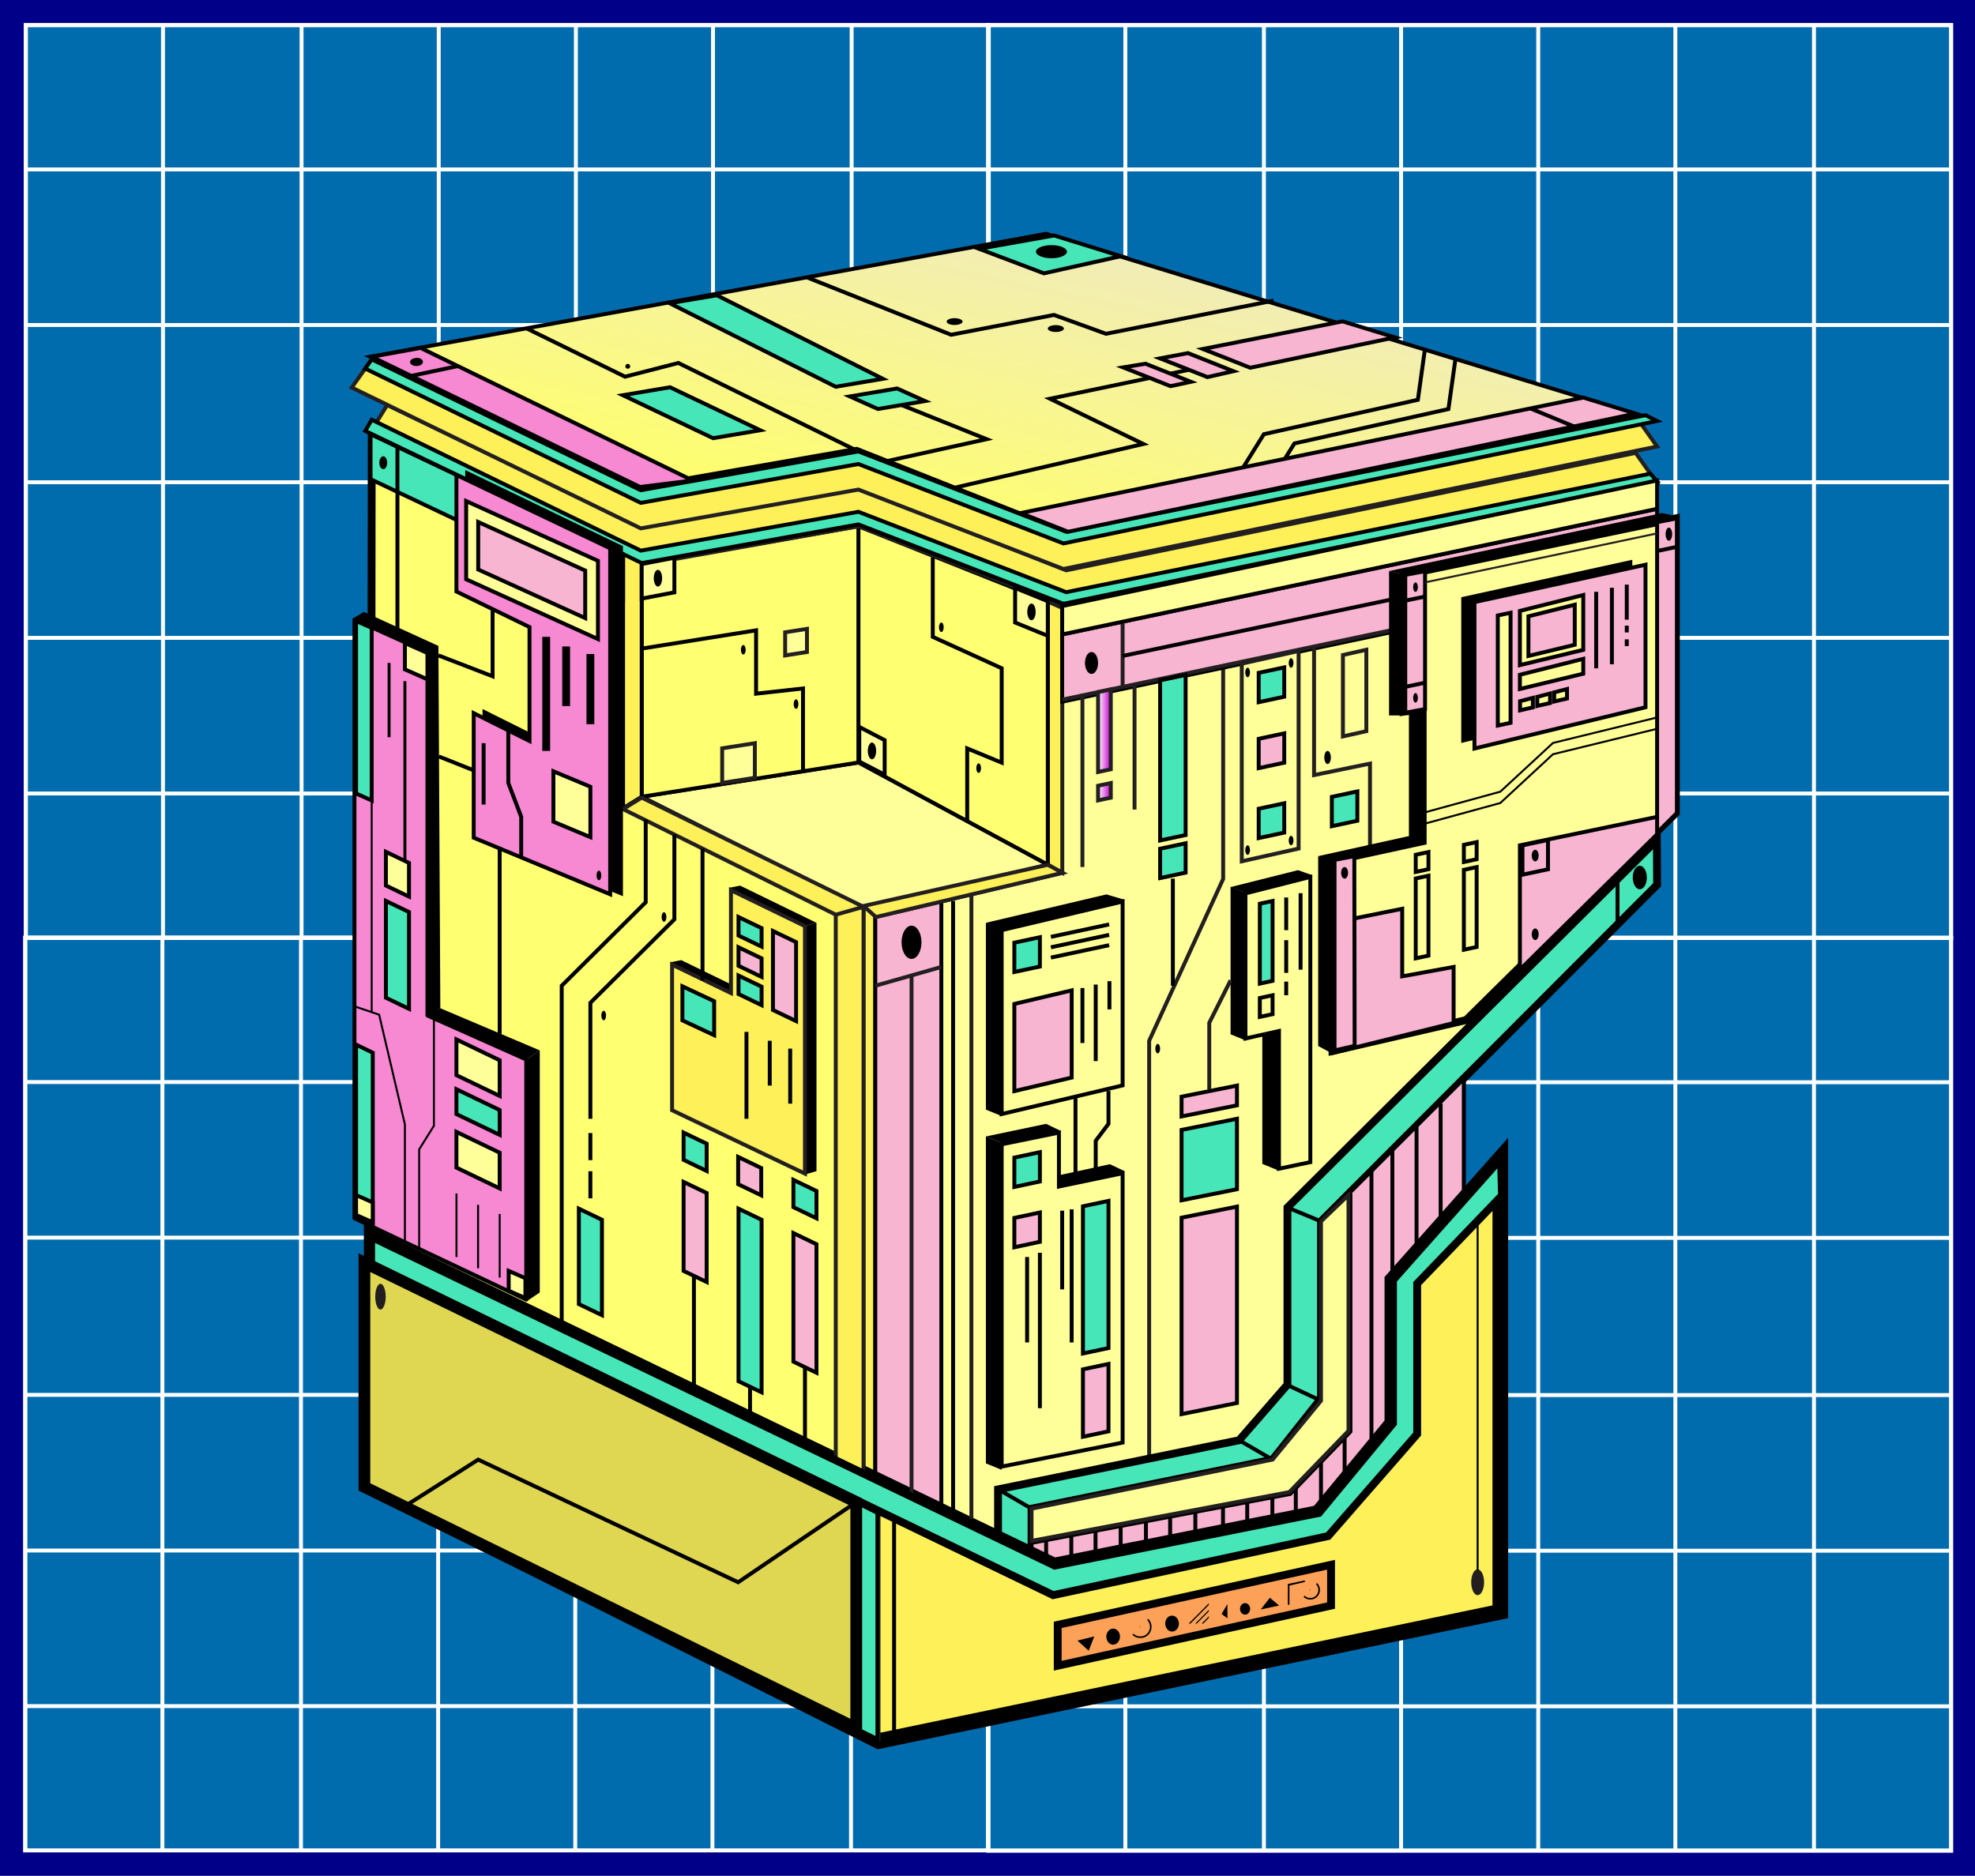 <svg id="Capa_1" data-name="Capa 1" xmlns="http://www.w3.org/2000/svg" xmlns:xlink="http://www.w3.org/1999/xlink" width="177.83mm" height="168.91mm" viewBox="0 0 504.1 478.8">
  <rect x="0" y="0" width="504.1" height="478.8" fill="#333333" stroke="none"/>
  <defs>
    <style>
      .cls-1 {
        fill: #006cae;
        stroke: #008;
        stroke-width: 7px;
      }

      .cls-1, .cls-10, .cls-11, .cls-12, .cls-13, .cls-14, .cls-15, .cls-17, .cls-2, .cls-20, .cls-21, .cls-22, .cls-23, .cls-24, .cls-25, .cls-27, .cls-28, .cls-3, .cls-30, .cls-31, .cls-4, .cls-5, .cls-6, .cls-7, .cls-8, .cls-9 {
        stroke-miterlimit: 10;
      }

      .cls-10, .cls-17, .cls-2, .cls-23, .cls-25, .cls-32, .cls-7 {
        fill: none;
      }

      .cls-2 {
        stroke: #fff;
      }

      .cls-10, .cls-11, .cls-12, .cls-13, .cls-14, .cls-15, .cls-17, .cls-19, .cls-22, .cls-23, .cls-24, .cls-26, .cls-27, .cls-28, .cls-29, .cls-3, .cls-30, .cls-31, .cls-5, .cls-8, .cls-9 {
        stroke: #000;
      }

      .cls-3 {
        fill: url(#linear-gradient);
      }

      .cls-12, .cls-13, .cls-28, .cls-4 {
        fill: #ffff9a;
      }

      .cls-16, .cls-20, .cls-21, .cls-25, .cls-4, .cls-6, .cls-7 {
        stroke: #231f20;
      }

      .cls-14, .cls-5 {
        fill: #ffff72;
      }

      .cls-12, .cls-17, .cls-31, .cls-5, .cls-8 {
        stroke-width: 2px;
      }

      .cls-11, .cls-16, .cls-19, .cls-29, .cls-6 {
        fill: #fdf058;
      }

      .cls-15, .cls-22, .cls-8 {
        fill: #46e6b8;
      }

      .cls-9 {
        fill: #f7b5d2;
      }

      .cls-11 {
        stroke-width: 4px;
      }

      .cls-16, .cls-19, .cls-26, .cls-29 {
        stroke-linejoin: round;
      }

      .cls-18 {
        fill: #231f20;
      }

      .cls-20 {
        fill: url(#linear-gradient-2);
      }

      .cls-21 {
        fill: url(#linear-gradient-3);
      }

      .cls-22, .cls-23, .cls-25, .cls-29 {
        stroke-width: 0.5px;
      }

      .cls-26, .cls-27 {
        fill: #f788d2;
      }

      .cls-28 {
        stroke-width: 0.75px;
      }

      .cls-30 {
        fill: #dfd652;
        stroke-width: 3px;
      }

      .cls-31 {
        fill: #fda158;
      }
    </style>
    <linearGradient id="linear-gradient" x1="246.47" y1="142.06" x2="264.11" y2="59.06" gradientUnits="userSpaceOnUse">
      <stop offset="0" stop-color="#ffff6a"/>
      <stop offset="1" stop-color="#f1ecb8"/>
    </linearGradient>
    <linearGradient id="linear-gradient-2" x1="280.27" y1="186.52" x2="283.52" y2="186.52" gradientUnits="userSpaceOnUse">
      <stop offset="0" stop-color="#fff"/>
      <stop offset="1" stop-color="#c900d1"/>
    </linearGradient>
    <linearGradient id="linear-gradient-3" x1="280.27" y1="202.09" x2="283.52" y2="202.09" xlink:href="#linear-gradient-2"/>
  </defs>
  <rect class="cls-1" x="3.26" y="3.39" width="497.76" height="472.28"/>
  <g>
    <g>
      <rect class="cls-2" x="6.59" y="6.41" width="245.78" height="232.97"/>
      <line class="cls-2" x1="41.6" y1="6.41" x2="41.6" y2="239.38"/>
      <line class="cls-2" x1="76.97" y1="6.41" x2="76.97" y2="239.38"/>
      <line class="cls-2" x1="111.98" y1="6.41" x2="111.98" y2="239.38"/>
      <line class="cls-2" x1="146.99" y1="6.41" x2="146.99" y2="239.38"/>
      <line class="cls-2" x1="181.99" y1="6.41" x2="181.99" y2="239.38"/>
      <line class="cls-2" x1="217.37" y1="6.41" x2="217.37" y2="239.38"/>
      <line class="cls-2" x1="6.59" y1="202.55" x2="252.37" y2="202.55"/>
      <line class="cls-2" x1="6.59" y1="162.82" x2="252.37" y2="162.82"/>
      <line class="cls-2" x1="6.59" y1="123.1" x2="252.37" y2="123.1"/>
      <line class="cls-2" x1="6.59" y1="82.96" x2="252.37" y2="82.96"/>
      <line class="cls-2" x1="6.59" y1="43.24" x2="252.37" y2="43.24"/>
      <rect class="cls-2" x="6.59" y="6.41" width="245.78" height="232.97"/>
    </g>
    <g>
      <rect class="cls-2" x="6.44" y="239.38" width="245.78" height="232.97"/>
      <line class="cls-2" x1="41.45" y1="239.38" x2="41.45" y2="472.35"/>
      <line class="cls-2" x1="76.82" y1="239.38" x2="76.82" y2="472.35"/>
      <line class="cls-2" x1="111.83" y1="239.38" x2="111.83" y2="472.35"/>
      <line class="cls-2" x1="146.83" y1="239.38" x2="146.83" y2="472.35"/>
      <line class="cls-2" x1="181.84" y1="239.38" x2="181.84" y2="472.35"/>
      <line class="cls-2" x1="217.21" y1="239.38" x2="217.21" y2="472.35"/>
      <line class="cls-2" x1="6.44" y1="435.52" x2="252.22" y2="435.52"/>
      <line class="cls-2" x1="6.44" y1="395.8" x2="252.22" y2="395.8"/>
      <line class="cls-2" x1="6.44" y1="356.07" x2="252.22" y2="356.07"/>
      <line class="cls-2" x1="6.44" y1="315.93" x2="252.22" y2="315.93"/>
      <line class="cls-2" x1="6.44" y1="276.21" x2="252.22" y2="276.21"/>
      <rect class="cls-2" x="6.44" y="239.38" width="245.78" height="232.97"/>
    </g>
    <g>
      <rect class="cls-2" x="252.22" y="6.41" width="245.78" height="232.97"/>
      <line class="cls-2" x1="287.23" y1="6.41" x2="287.23" y2="239.38"/>
      <line class="cls-2" x1="322.6" y1="6.41" x2="322.6" y2="239.38"/>
      <line class="cls-2" x1="357.61" y1="6.41" x2="357.61" y2="239.38"/>
      <line class="cls-2" x1="392.62" y1="6.41" x2="392.62" y2="239.38"/>
      <line class="cls-2" x1="427.62" y1="6.41" x2="427.62" y2="239.38"/>
      <line class="cls-2" x1="463" y1="6.41" x2="463" y2="239.38"/>
      <line class="cls-2" x1="252.22" y1="202.55" x2="498" y2="202.55"/>
      <line class="cls-2" x1="252.22" y1="162.82" x2="498" y2="162.82"/>
      <line class="cls-2" x1="252.22" y1="123.1" x2="498" y2="123.1"/>
      <line class="cls-2" x1="252.22" y1="82.96" x2="498" y2="82.96"/>
      <line class="cls-2" x1="252.22" y1="43.24" x2="498" y2="43.24"/>
      <rect class="cls-2" x="252.22" y="6.41" width="245.78" height="232.97"/>
    </g>
    <g>
      <rect class="cls-2" x="252.22" y="239.43" width="245.78" height="232.97"/>
      <line class="cls-2" x1="287.23" y1="239.43" x2="287.23" y2="472.4"/>
      <line class="cls-2" x1="322.6" y1="239.43" x2="322.6" y2="472.4"/>
      <line class="cls-2" x1="357.61" y1="239.43" x2="357.61" y2="472.4"/>
      <line class="cls-2" x1="392.62" y1="239.43" x2="392.62" y2="472.4"/>
      <line class="cls-2" x1="427.62" y1="239.43" x2="427.62" y2="472.4"/>
      <line class="cls-2" x1="463" y1="239.43" x2="463" y2="472.4"/>
      <line class="cls-2" x1="252.22" y1="435.57" x2="498" y2="435.57"/>
      <line class="cls-2" x1="252.22" y1="395.85" x2="498" y2="395.85"/>
      <line class="cls-2" x1="252.22" y1="356.12" x2="498" y2="356.12"/>
      <line class="cls-2" x1="252.22" y1="315.99" x2="498" y2="315.99"/>
      <line class="cls-2" x1="252.22" y1="276.26" x2="498" y2="276.26"/>
      <rect class="cls-2" x="252.22" y="239.43" width="245.78" height="232.97"/>
    </g>
  </g>
  <polygon class="cls-3" points="417.06 105.57 272.2 135.74 218.67 114.57 162.96 124.31 94.46 91.07 204.37 71.07 267.01 59.67 417.06 105.57"/>
  <polygon class="cls-4" points="373.62 386.49 373.62 272.46 422.96 225.86 422.96 123.34 271.11 154.59 271.11 222.82 223.41 234.09 223.41 425.83 373.62 386.49"/>
  <polyline class="cls-5" points="94.58 380.13 94.88 110.83 164.25 143.91 164.25 203.38 223.49 233.43 223.41 443.92 94.58 380.13"/>
  <polygon class="cls-6" points="267.44 220.75 271.14 222.8 271.14 155.17 267.44 153.56 267.44 220.75"/>
  <rect class="cls-6" x="220.41" y="231.26" width="3" height="194.56"/>
  <polyline class="cls-7" points="312.2 170.44 312.2 224.36 293.31 265.69 293.31 372.42"/>
  <polyline class="cls-7" points="263.29 408.97 263.29 385.12 324.83 372.58 337.17 357.57 337.17 312.34 373.62 272.46"/>
  <polygon class="cls-8" points="422.96 225.86 337.17 311.78 337.17 357.01 324.83 372.58 263.29 385.12 263.29 429.12 254.74 432.22 254.74 380.19 316.27 367.65 328.61 353.46 328.61 308.23 422.9 214.41 422.96 225.86"/>
  <polygon class="cls-9" points="263.29 429.29 263.29 385.29 324.83 372.75 337.17 357.18 337.17 311.78 367.28 281.72 373.62 275.38 373.62 407.19 263.29 429.29"/>
  <line class="cls-10" x1="412.86" y1="224.25" x2="412.86" y2="235.98"/>
  <polygon class="cls-9" points="271.11 179.12 422.96 147.05 422.96 129.88 271.11 161.95 271.11 179.12"/>
  <line class="cls-7" x1="271.11" y1="178.6" x2="422.96" y2="146.53"/>
  <polygon class="cls-9" points="240.27 441.12 223.41 443.92 223.41 234.07 240.27 230.13 240.27 441.12"/>
  <path d="M235.2,240.53c0,2.35-1.14,4.25-2.54,4.25s-2.54-1.9-2.54-4.25,1.14-4.24,2.54-4.24S235.2,238.19,235.2,240.53Z"/>
  <path d="M280.27,169.23c0,1.55-.75,2.8-1.67,2.8s-1.67-1.25-1.67-2.8.75-2.8,1.67-2.8S280.27,167.68,280.27,169.23Z"/>
  <path d="M420.34,224c0,1.66-.8,3-1.79,3s-1.81-1.35-1.81-3,.81-3,1.81-3S420.34,222.37,420.34,224Z"/>
  <path d="M339.69,193.35c0,.93-.38,1.68-.84,1.68s-.84-.75-.84-1.68.38-1.67.84-1.67S339.69,192.43,339.69,193.35Z"/>
  <line class="cls-7" x1="223.41" y1="251.63" x2="240.27" y2="246.83"/>
  <polyline class="cls-11" points="269.05 399.65 94.87 315.71 94.9 379.57 224.27 444.44 382.94 411.44 382.94 295.7 355.39 326.74 355.39 363.33 336.48 386.22 269.05 399.65"/>
  <polygon points="424.25 130.96 354.54 145.77 358.09 146.53 428.19 131.83 424.25 130.96"/>
  <line class="cls-7" x1="224.23" y1="385.65" x2="224.23" y2="444.45"/>
  <polygon class="cls-12" points="340.11 268.27 340.11 219.75 363.13 214.74 363.13 181 358.23 181.68 358.23 146.77 427.75 132.31 427.75 207.52 374.21 260.4 340.11 268.27"/>
  <polygon points="416.63 179.12 372.97 189.65 372.97 152.45 416.63 142.89 416.63 179.12"/>
  <polygon class="cls-9" points="420 180.54 376.34 191.07 376.34 153.7 420 144.15 420 180.54"/>
  <polygon class="cls-13" points="404.11 165.88 387.94 169.78 387.94 155.94 404.11 151.89 404.11 165.88"/>
  <polygon class="cls-9" points="401.94 164.59 390.12 167.44 390.12 157.32 401.94 154.36 401.94 164.59"/>
  <polygon class="cls-13" points="404.11 171.97 387.94 175.87 387.94 172.24 404.11 168.18 404.11 171.97"/>
  <polygon class="cls-13" points="391.25 180.57 387.98 181.32 387.98 178.99 391.25 178.14 391.25 180.57"/>
  <polygon class="cls-13" points="395.64 179.46 392.37 180.2 392.37 177.88 395.64 177.03 395.64 179.46"/>
  <polygon class="cls-13" points="399.96 178.31 396.69 179.06 396.69 176.74 399.96 175.89 399.96 178.31"/>
  <polygon points="354.54 182.62 357.9 182.62 357.9 146.49 354.54 145.77 354.54 182.62"/>
  <polygon points="336.45 267.01 339.81 268.81 339.81 219.56 336.45 218.54 336.45 267.01"/>
  <polygon points="359.61 215.31 362.97 215.31 362.97 181.12 359.61 181.76 359.61 215.31"/>
  <polygon class="cls-14" points="267.44 220.75 219.1 194.64 219.1 134.33 267.44 153.56 267.44 220.75"/>
  <polygon class="cls-13" points="220.41 231.88 163.79 203.38 219.1 194.64 267.44 220.75 220.41 231.88"/>
  <polygon class="cls-14" points="219.1 194.64 163.79 203.38 163.79 143.97 219.1 134.33 219.1 194.64"/>
  <polygon class="cls-13" points="286.54 277.07 255.67 284.38 255.67 237.44 286.54 230.13 286.54 277.07"/>
  <polygon class="cls-9" points="273.54 275.07 258.9 278.53 258.9 256.27 273.54 252.81 273.54 275.07"/>
  <polygon class="cls-6" points="271.42 154.6 422.96 123.34 417.48 115.6 272.14 145.58 219.1 124.6 163.55 134.53 163.55 134.5 98.82 103.38 94.88 109.75 163.55 144.24 219.1 134.33 271.42 154.6 271.42 154.6"/>
  <polygon class="cls-6" points="271.42 145.24 422.96 113.97 417.48 106.23 272.14 136.21 219.1 115.23 163.55 125.16 163.55 125.14 94.88 91.73 89.78 98.92 163.55 134.87 219.1 124.97 271.42 145.24 271.42 145.24"/>
  <polygon class="cls-15" points="271.42 138.72 422.96 107.46 420 105.98 272.14 135.74 219.1 115.23 163.55 125.14 163.55 125.14 94.88 91.73 93.22 94.08 163.55 128.36 219.1 118.45 271.42 138.72 271.42 138.72"/>
  <polygon class="cls-15" points="271.42 154.13 422.96 122.87 421.24 120.91 272.14 151.16 219.1 130.64 163.55 140.55 163.55 140.55 94.88 107.14 93.22 109.99 163.55 143.77 219.1 133.86 271.42 154.13 271.42 154.13"/>
  <line class="cls-7" x1="247.94" y1="228.31" x2="247.94" y2="387.7"/>
  <line class="cls-7" x1="276.28" y1="177.12" x2="276.28" y2="221.32"/>
  <polygon class="cls-9" points="315.72 358.14 301.58 360.98 301.58 310.84 315.72 308.01 315.72 358.14"/>
  <polygon class="cls-15" points="315.72 303.57 301.58 306.4 301.58 288.43 315.72 285.59 315.72 303.57"/>
  <polygon class="cls-9" points="315.72 282.16 301.58 284.99 301.58 279.95 315.72 277.11 315.72 282.16"/>
  <polygon class="cls-16" points="220.41 376.29 213.32 372.84 213.32 228.31 220.41 231.88 220.41 376.29"/>
  <polygon class="cls-15" points="223.95 443.92 216.86 440.47 216.86 382.63 223.95 386.2 223.95 443.92"/>
  <polyline class="cls-10" points="163.79 165.56 192.98 160.9 192.98 177.07 204.96 175.74 204.96 196.87"/>
  <polyline class="cls-10" points="238.08 142.29 238.08 162.57 255.67 170.58 255.67 194.68 246.87 191.05 246.87 209.49"/>
  <polygon class="cls-9" points="180.37 304.54 174.48 301.71 174.48 324.43 180.37 327.26 180.37 304.54"/>
  <polygon class="cls-15" points="180.37 291.95 174.48 289.12 174.48 296.08 180.37 298.91 180.37 291.95"/>
  <polygon class="cls-9" points="194.3 298.16 188.41 295.33 188.41 302.29 194.3 305.13 194.3 298.16"/>
  <polygon class="cls-15" points="208.4 304.02 202.51 301.19 202.51 308.15 208.4 310.99 208.4 304.02"/>
  <polygon class="cls-15" points="194.39 311.37 188.5 308.54 188.5 352.59 194.39 355.42 194.39 311.37"/>
  <polygon class="cls-15" points="153.64 311.37 147.75 308.54 147.75 332.89 153.64 335.73 153.64 311.37"/>
  <polygon class="cls-9" points="208.4 317.61 202.51 314.77 202.51 347.59 208.4 350.42 208.4 317.61"/>
  <polyline class="cls-7" points="335.4 165.02 335.4 197.85 349.68 194.92 349.68 216.61"/>
  <polygon points="255.67 284.9 251.64 283.25 251.64 235.56 255.67 237.2 255.67 284.9"/>
  <polygon points="255.67 375.2 251.64 373.56 251.64 290.1 255.67 291.75 255.67 375.2"/>
  <polygon points="318.12 265.67 314.09 264.02 314.09 226.35 318.12 228 318.12 265.67"/>
  <polygon points="326.22 298.75 322.19 297.1 322.19 261.1 326.22 262.74 326.22 298.75"/>
  <polygon class="cls-6" points="223.56 234.09 220.41 231.26 267.44 220.75 271.22 222.8 223.56 234.09"/>
  <polygon points="282.4 228.31 251.64 235.56 255.67 237.44 287.14 229.71 282.4 228.31"/>
  <polyline class="cls-17" points="344.19 304.66 344.19 365.24 329.08 380.89 263.29 393.34"/>
  <path class="cls-18" d="M378.8,403.9c0,1.81-.74,3.29-1.65,3.29s-1.64-1.48-1.64-3.29.73-3.29,1.64-3.29S378.8,402.08,378.8,403.9Z"/>
  <polygon class="cls-19" points="163.79 203.38 159.03 206.33 159.03 141.42 163.79 143.73 163.79 203.38"/>
  <polygon class="cls-16" points="220.41 231.48 213.32 233.49 159.03 206.54 163.79 203.6 220.41 231.48"/>
  <polyline class="cls-10" points="164.81 209.17 164.81 230.32 143.37 251.63 143.37 339.18"/>
  <polyline class="cls-10" points="172.13 213.05 172.13 234.67 150.69 255.98 150.69 285.59"/>
  <polygon class="cls-20" points="283.52 196.37 280.27 197.06 280.27 176.67 283.52 175.97 283.52 196.37"/>
  <polygon class="cls-21" points="283.52 203.62 280.27 204.31 280.27 200.57 283.52 199.88 283.52 203.62"/>
  <polygon class="cls-15" points="302.62 213.16 296.11 214.54 296.11 173.67 302.62 172.29 302.62 213.16"/>
  <polygon class="cls-15" points="302.62 222.75 296.11 224.14 296.11 216.65 302.62 215.26 302.62 222.75"/>
  <polygon class="cls-15" points="265.42 246.73 258.9 248.12 258.9 240.63 265.42 239.24 265.42 246.73"/>
  <line class="cls-7" x1="286.54" y1="158.69" x2="286.54" y2="175.22"/>
  <polygon class="cls-4" points="331.46 216.61 316.95 219.86 316.95 169.41 331.46 166.17 331.46 216.61"/>
  <polygon class="cls-4" points="348.74 186.64 342.77 187.98 342.77 167.2 348.74 165.86 348.74 186.64"/>
  <polygon class="cls-15" points="327.79 177.85 321.27 179.24 321.27 171.75 327.79 170.36 327.79 177.85"/>
  <polygon class="cls-15" points="286.11 65.39 266.45 69.77 249.89 63.51 269.06 60.1 286.11 65.39"/>
  <polygon class="cls-15" points="346.45 209.51 339.94 210.9 339.94 203.41 346.45 202.02 346.45 209.51"/>
  <polygon class="cls-9" points="327.79 194.69 321.27 196.08 321.27 188.59 327.79 187.2 327.79 194.69"/>
  <polygon class="cls-15" points="327.79 212.54 321.27 213.93 321.27 206.44 327.79 205.05 327.79 212.54"/>
  <path d="M330.15,214.56c0,.67-.27,1.21-.61,1.21s-.61-.54-.61-1.21.28-1.21.61-1.21S330.15,213.89,330.15,214.56Z"/>
  <path d="M319.05,217c0,.67-.27,1.21-.6,1.21s-.61-.54-.61-1.21.27-1.22.61-1.22S319.05,216.32,319.05,217Z"/>
  <path d="M296.11,267.68c0,.67-.28,1.21-.61,1.21s-.61-.54-.61-1.21.28-1.21.61-1.21S296.11,267,296.11,267.68Z"/>
  <path d="M190.33,165.86c0,.67-.27,1.21-.61,1.21s-.61-.54-.61-1.21.28-1.21.61-1.21S190.33,165.19,190.33,165.86Z"/>
  <path d="M203.79,179.73c0,.67-.27,1.21-.6,1.21s-.61-.54-.61-1.21.27-1.21.61-1.21S203.79,179.06,203.79,179.73Z"/>
  <path d="M240.87,160.12c0,.67-.27,1.21-.6,1.21s-.61-.54-.61-1.21.27-1.21.61-1.21S240.87,159.45,240.87,160.12Z"/>
  <path d="M250.4,196.08c0,.67-.26,1.21-.6,1.21s-.61-.54-.61-1.21.28-1.22.61-1.22S250.4,195.41,250.4,196.08Z"/>
  <path d="M154.69,259.23c0,.67-.27,1.21-.6,1.21s-.61-.54-.61-1.21.27-1.21.61-1.21S154.69,258.56,154.69,259.23Z"/>
  <path d="M330.15,169.23c0,.67-.27,1.21-.61,1.21s-.61-.54-.61-1.21.28-1.21.61-1.21S330.15,168.56,330.15,169.23Z"/>
  <path d="M319.05,171.65c0,.67-.27,1.22-.6,1.22s-.61-.55-.61-1.22.27-1.21.61-1.21S319.05,171,319.05,171.65Z"/>
  <line class="cls-10" x1="328.61" y1="308.23" x2="337.17" y2="311.78"/>
  <line class="cls-10" x1="254.74" y1="380.14" x2="263.29" y2="385.12"/>
  <line class="cls-10" x1="316.27" y1="367.65" x2="324.81" y2="372.6"/>
  <line class="cls-10" x1="328.61" y1="353.56" x2="337.17" y2="357.57"/>
  <line class="cls-10" x1="267.01" y1="392.64" x2="267.01" y2="398.91"/>
  <line class="cls-10" x1="273.44" y1="391.26" x2="273.44" y2="398.77"/>
  <line class="cls-10" x1="279.62" y1="390.25" x2="279.62" y2="397.54"/>
  <line class="cls-10" x1="286.04" y1="388.88" x2="286.04" y2="396.4"/>
  <line class="cls-10" x1="292.49" y1="387.68" x2="292.49" y2="395.2"/>
  <line class="cls-10" x1="298.67" y1="386.68" x2="298.67" y2="393.97"/>
  <line class="cls-10" x1="305.1" y1="385.31" x2="305.1" y2="392.83"/>
  <line class="cls-10" x1="312.16" y1="384.11" x2="312.16" y2="391.07"/>
  <line class="cls-10" x1="318.34" y1="383.1" x2="318.34" y2="389.83"/>
  <line class="cls-10" x1="324.76" y1="381.73" x2="324.76" y2="388.51"/>
  <line class="cls-10" x1="330.74" y1="379.61" x2="330.74" y2="387.15"/>
  <line class="cls-10" x1="337.17" y1="372.6" x2="337.17" y2="385.83"/>
  <line class="cls-10" x1="343.2" y1="365.81" x2="343.2" y2="379.03"/>
  <polyline class="cls-9" points="387.94 246.83 387.94 215.78 427.75 207.52"/>
  <polygon class="cls-9" points="371.02 261.14 371.02 246.83 357.9 249.23 357.9 231.98 340.11 235.56 340.11 268.81 371.02 261.14"/>
  <polygon class="cls-9" points="363.73 181 358.68 181.94 358.68 146.75 363.73 145.79 363.73 181"/>
  <polygon class="cls-9" points="345.76 266.98 340.63 268.15 340.63 219.51 345.68 218.54 345.76 266.98"/>
  <polygon class="cls-9" points="428.01 207.52 422.96 212.54 422.96 133.3 428.01 132.31 428.01 207.52"/>
  <polygon points="363.13 214.74 339.69 219.84 336.45 218.54 359.46 213.45 363.13 214.74"/>
  <polygon points="334.97 223.41 318.12 228 314.14 226.43 331.29 222.12 334.97 223.41"/>
  <polygon class="cls-13" points="334.45 223.85 317.89 228.06 317.89 265.09 326.44 263.18 326.44 298.34 334.45 296.66 334.45 223.85"/>
  <polygon class="cls-15" points="159.03 152.9 94.58 122.31 94.58 110.83 159.03 141.42 159.03 152.9"/>
  <line class="cls-22" x1="377.15" y1="400.82" x2="377.15" y2="311.78"/>
  <line class="cls-10" x1="355.39" y1="326.74" x2="361.56" y2="327.66"/>
  <line class="cls-9" x1="367.71" y1="312.86" x2="367.71" y2="281.72"/>
  <line class="cls-9" x1="361.56" y1="319.79" x2="361.56" y2="287.34"/>
  <line class="cls-9" x1="355.39" y1="326.23" x2="355.39" y2="293.78"/>
  <line class="cls-9" x1="350.05" y1="370.07" x2="350.05" y2="298.55"/>
  <line class="cls-13" x1="276.28" y1="252.21" x2="276.28" y2="266.25"/>
  <line class="cls-13" x1="279.67" y1="251.33" x2="279.67" y2="270.86"/>
  <line class="cls-13" x1="328.29" y1="229.1" x2="328.29" y2="237.44"/>
  <line class="cls-13" x1="328.29" y1="240" x2="328.29" y2="248.34"/>
  <line class="cls-13" x1="328.29" y1="250.57" x2="328.29" y2="254.06"/>
  <line class="cls-13" x1="331.96" y1="228" x2="331.96" y2="247.53"/>
  <line class="cls-13" x1="407.41" y1="151.07" x2="407.41" y2="170.6"/>
  <line class="cls-13" x1="411.42" y1="150.04" x2="411.42" y2="169.57"/>
  <line class="cls-13" x1="415.22" y1="149.23" x2="415.22" y2="158.18"/>
  <line class="cls-13" x1="415.22" y1="159.7" x2="415.22" y2="161.44"/>
  <line class="cls-13" x1="415.22" y1="163.2" x2="415.22" y2="164.93"/>
  <line class="cls-13" x1="283.17" y1="250.46" x2="283.17" y2="257.66"/>
  <polygon class="cls-15" points="324.81 250.38 321.56 251.08 321.56 230.68 324.81 229.99 324.81 250.38"/>
  <polygon class="cls-13" points="385.56 184.51 382.3 185.2 382.3 157.1 385.56 156.41 385.56 184.51"/>
  <polygon class="cls-13" points="364.6 243.94 361.35 244.63 361.35 224.24 364.6 223.54 364.6 243.94"/>
  <polygon class="cls-13" points="376.9 241.73 373.64 242.43 373.64 222.03 376.9 221.34 376.9 241.73"/>
  <polygon class="cls-13" points="376.9 219.34 373.64 220.03 373.64 215.65 376.9 214.96 376.9 219.34"/>
  <polygon class="cls-13" points="364.6 221.88 361.35 222.57 361.35 218.19 364.6 217.5 364.6 221.88"/>
  <polygon class="cls-13" points="324.81 258.88 321.56 259.58 321.56 254.75 324.81 254.06 324.81 258.88"/>
  <path d="M361.9,178.13c0,.67-.27,1.21-.61,1.21s-.6-.54-.6-1.21.27-1.21.6-1.21S361.9,177.46,361.9,178.13Z"/>
  <path d="M361.9,149.87c0,.67-.27,1.21-.61,1.21s-.6-.54-.6-1.21.27-1.21.6-1.21S361.9,149.2,361.9,149.87Z"/>
  <polyline class="cls-23" points="363.13 207.52 382.94 202.09 396.38 189.65 422.96 183.14"/>
  <polyline class="cls-23" points="363.13 210.4 382.94 204.98 396.38 192.53 422.96 186.03"/>
  <line class="cls-10" x1="355.39" y1="363.33" x2="361.56" y2="366.07"/>
  <line class="cls-10" x1="336.48" y1="386.22" x2="338.85" y2="392.11"/>
  <line class="cls-10" x1="268.23" y1="239.15" x2="283.1" y2="235.97"/>
  <line class="cls-10" x1="268.23" y1="241.81" x2="283.1" y2="238.64"/>
  <line class="cls-10" x1="268.23" y1="244.44" x2="283.1" y2="241.27"/>
  <polygon points="267 286.88 251.64 290.1 255.67 291.75 270.74 288.68 267 286.88"/>
  <polygon points="283.3 297.18 266.6 300.8 270.63 302.44 287.04 298.97 283.3 297.18"/>
  <polygon class="cls-13" points="255.67 374.38 286.54 368.25 286.54 299.49 270.28 302.88 270.28 289.12 255.67 292.11 255.67 374.38"/>
  <line class="cls-7" x1="289.58" y1="175.22" x2="289.58" y2="206.65"/>
  <path d="M392.73,218.4c0,.82-.39,1.48-.88,1.48s-.89-.66-.89-1.48.4-1.48.89-1.48S392.73,217.58,392.73,218.4Z"/>
  <path d="M392.73,238.48c0,.82-.39,1.48-.88,1.48s-.89-.66-.89-1.48.4-1.48.89-1.48S392.73,237.66,392.73,238.48Z"/>
  <path d="M344.08,222.8c0,.82-.4,1.48-.89,1.48s-.88-.66-.88-1.48.4-1.48.88-1.48S344.08,222,344.08,222.8Z"/>
  <polygon class="cls-10" points="395.11 221.9 388.59 223.28 388.59 215.79 395.11 214.41 395.11 221.9"/>
  <polygon class="cls-4" points="344.19 305.05 344.19 365.24 329.08 380.89 263.29 393.34 263.29 385.12 324.83 372.58 337.17 357.57 337.17 311.78 344.19 305.05"/>
  <polygon points="208.4 298.96 205.46 299.81 205.46 236.41 208.4 235.56 208.4 298.96"/>
  <polygon points="205.46 236.41 186.19 226.61 188.91 226.07 208.4 235.56 205.46 236.41"/>
  <polygon points="190.44 255.42 171.17 245.62 173.88 245.09 193.38 254.57 190.44 255.42"/>
  <polygon class="cls-6" points="205.46 236.41 186.57 227.24 186.57 253.5 171.54 246.24 171.54 283.41 205.46 299.59 205.46 236.41"/>
  <polyline class="cls-9" points="101.44 114.02 101.44 125.5 101.44 160.46"/>
  <path d="M98.82,118.11c0,.91-.46,1.65-1,1.65s-1-.74-1-1.65.46-1.64,1-1.64S98.82,117.2,98.82,118.11Z"/>
  <polygon class="cls-24" points="123.66 213.59 123.66 181.79 137.9 188.9 137.9 159.82 119.25 151.35 119.25 120.78 158.5 139.72 158.5 228.03 123.66 213.59"/>
  <path d="M426.8,136.36c0,.92-.38,1.67-.84,1.67s-.83-.75-.83-1.67.37-1.68.83-1.68S426.8,135.43,426.8,136.36Z"/>
  <line class="cls-10" x1="358.68" y1="153.33" x2="363.73" y2="152.27"/>
  <line class="cls-10" x1="422.96" y1="140.65" x2="428.01" y2="139.59"/>
  <line class="cls-10" x1="358.68" y1="175.33" x2="363.73" y2="174.27"/>
  <polygon class="cls-15" points="265.42 301.6 258.9 302.99 258.9 295.5 265.42 294.11 265.42 301.6"/>
  <polygon class="cls-9" points="265.42 317 258.9 318.39 258.9 310.9 265.42 309.51 265.42 317"/>
  <polygon class="cls-15" points="282.93 344.12 276.41 345.5 276.41 307.93 282.93 306.55 282.93 344.12"/>
  <polygon class="cls-9" points="282.93 365.38 276.41 366.76 276.41 349.55 282.93 348.17 282.93 365.38"/>
  <line class="cls-25" x1="363.73" y1="148.66" x2="422.96" y2="136.15"/>
  <polygon class="cls-26" points="90.47 158.15 109.1 166.57 109.1 259.23 134.32 270.46 134.32 331.75 90.47 310.99 90.47 158.15"/>
  <line class="cls-9" x1="228.21" y1="387.59" x2="228.21" y2="442.73"/>
  <polygon class="cls-27" points="120.91 213.84 120.91 182.05 135.15 189.15 135.15 160.07 116.5 151 116.5 121.24 155.74 139.97 155.74 228.28 120.91 213.84"/>
  <line class="cls-10" x1="273.53" y1="308.71" x2="273.53" y2="342.68"/>
  <line class="cls-10" x1="271.11" y1="309.04" x2="271.11" y2="329.14"/>
  <line class="cls-10" x1="265.42" y1="319.79" x2="265.42" y2="359.47"/>
  <line class="cls-10" x1="262.16" y1="320.87" x2="262.16" y2="342.68"/>
  <line class="cls-9" x1="177.12" y1="325.7" x2="177.12" y2="355.42"/>
  <line class="cls-9" x1="191.44" y1="354.01" x2="191.44" y2="360.98"/>
  <line class="cls-9" x1="205.46" y1="348.85" x2="205.46" y2="368.72"/>
  <line class="cls-10" x1="286.54" y1="167.44" x2="356.22" y2="152.8"/>
  <polygon class="cls-9" points="203.19 240.49 197.29 237.66 197.29 257.82 203.19 260.65 203.19 240.49"/>
  <polygon class="cls-13" points="127.54 270.65 116.5 265.34 116.5 274.46 127.54 279.77 127.54 270.65"/>
  <polygon class="cls-13" points="127.54 294.25 116.5 288.94 116.5 298.06 127.54 303.37 127.54 294.25"/>
  <polygon class="cls-15" points="127.54 283.36 116.5 278.05 116.5 284.4 127.54 289.7 127.54 283.36"/>
  <polygon class="cls-15" points="194.39 236.92 188.5 234.09 188.5 238.81 194.39 241.64 194.39 236.92"/>
  <polygon class="cls-9" points="194.39 244.64 188.5 241.81 188.5 246.54 194.39 249.37 194.39 244.64"/>
  <polygon class="cls-15" points="194.39 251.86 188.5 249.03 188.5 253.75 194.39 256.59 194.39 251.86"/>
  <polygon class="cls-15" points="182.28 255.57 174.18 251.78 174.18 260.47 182.28 264.25 182.28 255.57"/>
  <line class="cls-10" x1="190.53" y1="263.41" x2="190.53" y2="285.59"/>
  <line class="cls-10" x1="196.47" y1="265.67" x2="196.47" y2="277.11"/>
  <line class="cls-10" x1="201.69" y1="267.68" x2="201.69" y2="281.72"/>
  <line class="cls-9" x1="274.51" y1="279.92" x2="274.51" y2="301.19"/>
  <polyline class="cls-10" points="282.93 278.49 282.93 286.88 279.67 291.21 279.67 298.34"/>
  <polygon class="cls-15" points="95.14 268.72 90.88 266.66 90.88 310.71 95.14 312.77 95.14 268.72"/>
  <polygon class="cls-15" points="94.87 160.28 90.88 158.5 90.88 202.55 94.87 204.33 94.87 160.28"/>
  <polyline class="cls-23" points="90.88 257.02 96.77 259.02 103.35 287.05 103.35 317.08"/>
  <polygon points="112.39 257.37 109.1 259.58 109.1 166.57 111.9 164.88 112.39 257.37"/>
  <polygon points="137.77 329.93 134.48 332.14 134.48 270.35 137.77 268.13 137.77 329.93"/>
  <polygon points="134.32 270.46 109.1 259.23 112.39 257.37 137.77 268.13 134.32 270.46"/>
  <polygon points="110.26 166.69 90.27 157.77 92.87 156.19 111.9 164.88 110.26 166.69"/>
  <line class="cls-13" x1="150.69" y1="289.23" x2="150.69" y2="296.15"/>
  <line class="cls-13" x1="150.69" y1="298.98" x2="150.69" y2="305.9"/>
  <polygon class="cls-13" points="152.62 163.13 118.98 147.87 118.98 127.9 152.62 143.16 152.62 163.13"/>
  <polygon class="cls-13" points="150.69 213.7 141.25 209.75 141.25 196.89 150.69 200.83 150.69 213.7"/>
  <polygon class="cls-9" points="149.37 157.78 122.06 145.38 122.06 133.25 149.37 145.64 149.37 157.78"/>
  <line class="cls-5" x1="139.41" y1="162.57" x2="139.41" y2="191.68"/>
  <line class="cls-5" x1="144.5" y1="165.02" x2="144.5" y2="180.23"/>
  <line class="cls-5" x1="150.69" y1="166.95" x2="150.69" y2="184.86"/>
  <line class="cls-4" x1="232.66" y1="249.23" x2="232.66" y2="382.63"/>
  <polygon class="cls-8" points="383.37 305.16 361.72 327.66 361.72 366.07 339 392.11 268.79 407.19 94.73 323.11 94.73 315.71 269.2 399.65 336.63 386.22 355.55 363.33 355.55 326.74 383.1 295.7 383.37 305.16"/>
  <line class="cls-28" x1="99.31" y1="169.23" x2="99.31" y2="188.18"/>
  <line class="cls-28" x1="103.35" y1="173.88" x2="103.35" y2="220.28"/>
  <polyline class="cls-10" points="111.9 167.3 125.73 172.63 125.73 155.49"/>
  <polyline class="cls-10" points="134.48 83.86 159.53 96.15 173.14 92.65 219.1 115.23"/>
  <polyline class="cls-10" points="312.2 127.5 322.59 110.83 361.9 102.05 363.7 89.12"/>
  <polyline class="cls-10" points="322.67 125.57 330.39 113.19 369.7 104.41 371.51 91.48"/>
  <polygon class="cls-13" points="172.13 151.21 163.79 152.8 163.79 143.97 172.13 142.38 172.13 151.21"/>
  <polygon class="cls-4" points="192.67 198.54 184.33 199.85 184.33 191.02 192.67 189.71 192.67 198.54"/>
  <polygon class="cls-4" points="205.97 166.43 200.4 167.31 200.4 161.4 205.97 160.53 205.97 166.43"/>
  <polygon class="cls-13" points="267.44 162.31 259.1 158.91 259.1 150.08 267.44 153.48 267.44 162.31"/>
  <polygon class="cls-13" points="225.8 197.76 219.32 194.4 219.32 185.56 225.8 188.93 225.8 197.76"/>
  <polygon class="cls-13" points="271.11 161.95 422.96 129.88 422.96 122.64 271.11 154.71 271.11 161.95"/>
  <polygon class="cls-27" points="163.38 124.31 94.88 91.07 107.34 88.8 176.79 122.64 163.38 124.31"/>
  <polygon class="cls-9" points="417.48 105.57 272.62 135.74 260.52 130.96 404.11 101.48 417.48 105.57"/>
  <polygon class="cls-9" points="356.05 86.12 319.11 93.87 307.02 89.08 342.68 82.03 356.05 86.12"/>
  <polygon class="cls-9" points="314.82 94.75 308.19 96.26 296.09 91.48 303.23 90.13 314.82 94.75"/>
  <line class="cls-10" x1="127.54" y1="216.2" x2="127.54" y2="263.91"/>
  <line class="cls-23" x1="116.51" y1="304.66" x2="116.51" y2="320.87"/>
  <line class="cls-23" x1="122.02" y1="307.54" x2="122.02" y2="323.75"/>
  <line class="cls-23" x1="127.54" y1="309.9" x2="127.54" y2="326.12"/>
  <line class="cls-10" x1="112.01" y1="193.1" x2="120.91" y2="196.64"/>
  <path d="M160.85,93.51a.61.61,0,0,1-.62.61.61.61,0,0,1-.61-.61.61.61,0,0,1,.61-.62A.62.62,0,0,1,160.85,93.51Z"/>
  <line class="cls-29" x1="94.87" y1="204.33" x2="94.87" y2="258.47"/>
  <path d="M153.47,223.47c0,.67-.27,1.21-.6,1.21s-.61-.54-.61-1.21.27-1.21.61-1.21S153.47,222.8,153.47,223.47Z"/>
  <path d="M170.09,234.08c0,.68-.28,1.22-.61,1.22s-.61-.54-.61-1.22.27-1.21.61-1.21S170.09,233.42,170.09,234.08Z"/>
  <line class="cls-13" x1="123.44" y1="189.71" x2="123.44" y2="205.38"/>
  <polyline class="cls-27" points="129.74 186.52 129.74 199.85 133.03 208.5 133.03 218.86"/>
  <polygon class="cls-13" points="109.1 173.41 103.35 170.87 103.35 164.15 109.1 166.69 109.1 173.41"/>
  <polygon class="cls-13" points="134.11 331.37 129.84 329.49 129.84 324.42 134.11 326.29 134.11 331.37"/>
  <polygon class="cls-13" points="95.14 312.02 90.88 310.14 90.88 305.06 95.14 306.94 95.14 312.02"/>
  <polyline class="cls-23" points="110.75 259.96 110.75 287.38 106.99 293.4 106.99 318.81"/>
  <line class="cls-13" x1="104.66" y1="96.01" x2="116.85" y2="93.44"/>
  <path d="M106.34,93.43c-.91,0-1.66-.4-1.68-1s.7-1,1.61-1.08,1.66.41,1.68,1S107.25,93.41,106.34,93.43Z"/>
  <polygon class="cls-15" points="104.39 232.81 98.5 229.98 98.5 254.69 104.39 257.52 104.39 232.81"/>
  <polygon class="cls-13" points="104.39 220.28 98.5 217.45 98.5 226.05 104.39 228.88 104.39 220.28"/>
  <line class="cls-15" x1="179.31" y1="216.61" x2="179.31" y2="250.26"/>
  <polyline class="cls-10" points="206.07 70.84 242.77 85.45 269.02 80.39 282.29 85.2 325.09 76.73"/>
  <polygon class="cls-15" points="213.3 98.72 170.92 77.4 182.97 75.37 225.34 96.69 213.3 98.72"/>
  <polygon class="cls-15" points="182 111.85 158.97 100.88 171.02 98.85 194.04 109.82 182 111.85"/>
  <polygon class="cls-15" points="224.07 104.4 216.92 101.19 228.97 99.16 236.11 102.37 224.07 104.4"/>
  <path d="M245.69,82.08c0,.48-.92.87-2.06.87s-2-.39-2-.87.92-.87,2-.87S245.69,81.6,245.69,82.08Z"/>
  <path d="M271.55,83.86c0,.49-.92.88-2.05.88s-2.06-.39-2.06-.88.92-.87,2.06-.87S271.55,83.38,271.55,83.86Z"/>
  <path d="M272.32,64.24c0,.93-1.77,1.68-3.95,1.68s-3.95-.75-3.95-1.68,1.77-1.67,3.95-1.67S272.32,63.32,272.32,64.24Z"/>
  <line class="cls-24" x1="390.61" y1="104.25" x2="401.73" y2="108.85"/>
  <polygon class="cls-30" points="218.55 441.16 93.01 379.57 93.01 322.31 218.55 383.44 218.55 441.16"/>
  <polyline class="cls-10" points="103.94 384.11 122.06 372.6 188.41 403.9 218.55 383.44"/>
  <path class="cls-18" d="M98.45,331c0,1.82-.6,3.29-1.34,3.29s-1.33-1.47-1.33-3.29.6-3.29,1.33-3.29S98.45,329.2,98.45,331Z"/>
  <polyline class="cls-10" points="243.27 124.58 291.82 113.33 268 101.78 303.45 94.39"/>
  <polygon class="cls-9" points="303.96 97.46 298.76 98.57 286.67 93.78 292.37 92.84 303.96 97.46"/>
  <polyline class="cls-10" points="226.51 117.67 251.82 112.1 230.09 103.38"/>
  <path d="M169,147.59c0,1.18-.48,2.14-1.07,2.14s-1.07-1-1.07-2.14.48-2.14,1.07-2.14S169,146.41,169,147.59Z"/>
  <path d="M223.63,191.68c0,1.18-.48,2.14-1.07,2.14s-1.07-1-1.07-2.14.48-2.14,1.07-2.14S223.63,190.5,223.63,191.68Z"/>
  <path d="M264.34,156.19c0,1.18-.48,2.14-1.07,2.14s-1.07-1-1.07-2.14.48-2.13,1.07-2.13S264.34,155,264.34,156.19Z"/>
  <line class="cls-27" x1="299.36" y1="224.28" x2="299.36" y2="251.63"/>
  <polyline class="cls-4" points="308.65 278.05 308.65 261.1 314.09 250.26"/>
  <line class="cls-14" x1="243.27" y1="229.98" x2="243.27" y2="386.47"/>
  <polygon class="cls-31" points="339.74 409.86 269.97 425.21 269.97 414.78 339.74 399.43 339.74 409.86"/>
  <g>
    <path d="M277.88,421.39l-2.87-2.6,4.3-1.07Z"/>
    <path d="M284.1,415.73a1.55,1.55,0,0,1,.88.27,2,2,0,0,1,.64.75,2.35,2.35,0,0,1,0,2.05,1.92,1.92,0,0,1-.63.75,1.55,1.55,0,0,1-.87.28,1.41,1.41,0,0,1-.67-.16,1.75,1.75,0,0,1-.55-.43,2.15,2.15,0,0,1-.38-.66,2.26,2.26,0,0,1-.14-.79,2.21,2.21,0,0,1,.23-1,2,2,0,0,1,.62-.76A1.63,1.63,0,0,1,284.1,415.73Z"/>
    <path d="M293.08,413.23a3.49,3.49,0,0,1,.62.94,2.92,2.92,0,0,1,.23,1.09,3,3,0,0,1-.22,1.1,3.28,3.28,0,0,1-.6.94,2.74,2.74,0,0,1-.58.45,2.65,2.65,0,0,1-.69.29,3.13,3.13,0,0,1-1.53,0,3,3,0,0,1-.69-.28,3.18,3.18,0,0,1-.59-.45l.29-.28a2.43,2.43,0,0,0,1.75.7,2.46,2.46,0,0,0,1.75-.72,2.84,2.84,0,0,0,.51-.81,2.36,2.36,0,0,0,.19-.94,2.51,2.51,0,0,0-.2-.94,2.88,2.88,0,0,0-.52-.81Zm-2.19,1.88.17.17-.17.17Z"/>
    <path d="M299.14,412.43a1.57,1.57,0,0,1,.88.27,2,2,0,0,1,.64.75,2.22,2.22,0,0,1,.24,1,2.13,2.13,0,0,1-.23,1,1.92,1.92,0,0,1-.63.75,1.56,1.56,0,0,1-.88.28,1.41,1.41,0,0,1-.67-.16,1.68,1.68,0,0,1-.56-.44,2.18,2.18,0,0,1-.38-.65,2.3,2.3,0,0,1-.13-.79,2.21,2.21,0,0,1,.22-1,2.06,2.06,0,0,1,.63-.76A1.63,1.63,0,0,1,299.14,412.43Z"/>
    <path d="M308.53,409.28v.44l-4.68,4.73h-.45Zm-3.45,5.17,3.46-3.5v.4l-3.05,3.09Zm3.47-1.87V413l-1.43,1.45h-.41Z"/>
    <path d="M313.3,413.12,311.8,412l1.48-2.53Z"/>
    <path d="M317.78,409.23a1.17,1.17,0,0,1,.65.19,1.38,1.38,0,0,1,.47.54,1.52,1.52,0,0,1,.18.73,1.63,1.63,0,0,1-.17.73,1.38,1.38,0,0,1-.47.54,1.08,1.08,0,0,1-.64.2,1.17,1.17,0,0,1-.65-.19,1.51,1.51,0,0,1-.47-.53,1.68,1.68,0,0,1-.18-.74,1.66,1.66,0,0,1,.17-.73,1.38,1.38,0,0,1,.47-.54A1.15,1.15,0,0,1,317.78,409.23Z"/>
    <path d="M324.12,407.85l2.36,2-4.7,1Z"/>
    <path d="M333.06,403.42v.41l-3.94.92,0,4.91h-.41l0-5.32Z"/>
    <path d="M333,407.32a1.93,1.93,0,0,0,1.45.59,2.11,2.11,0,0,0,.8-.16,2,2,0,0,0,.65-.44,2.12,2.12,0,0,0,.43-.68,1.93,1.93,0,0,0,0-1.56,2.11,2.11,0,0,0-.44-.67l.3-.29a2.69,2.69,0,0,1,.52.8,2.33,2.33,0,0,1,.2.94,2.36,2.36,0,0,1-.19.94,2.84,2.84,0,0,1-.51.81,2.46,2.46,0,0,1-1.75.72,2.43,2.43,0,0,1-1.75-.7Zm1.27-1.63.17.17-.17.17Z"/>
    <line class="cls-32" x1="277.88" y1="421.39" x2="343.22" y2="406.73"/>
  </g>
</svg>
